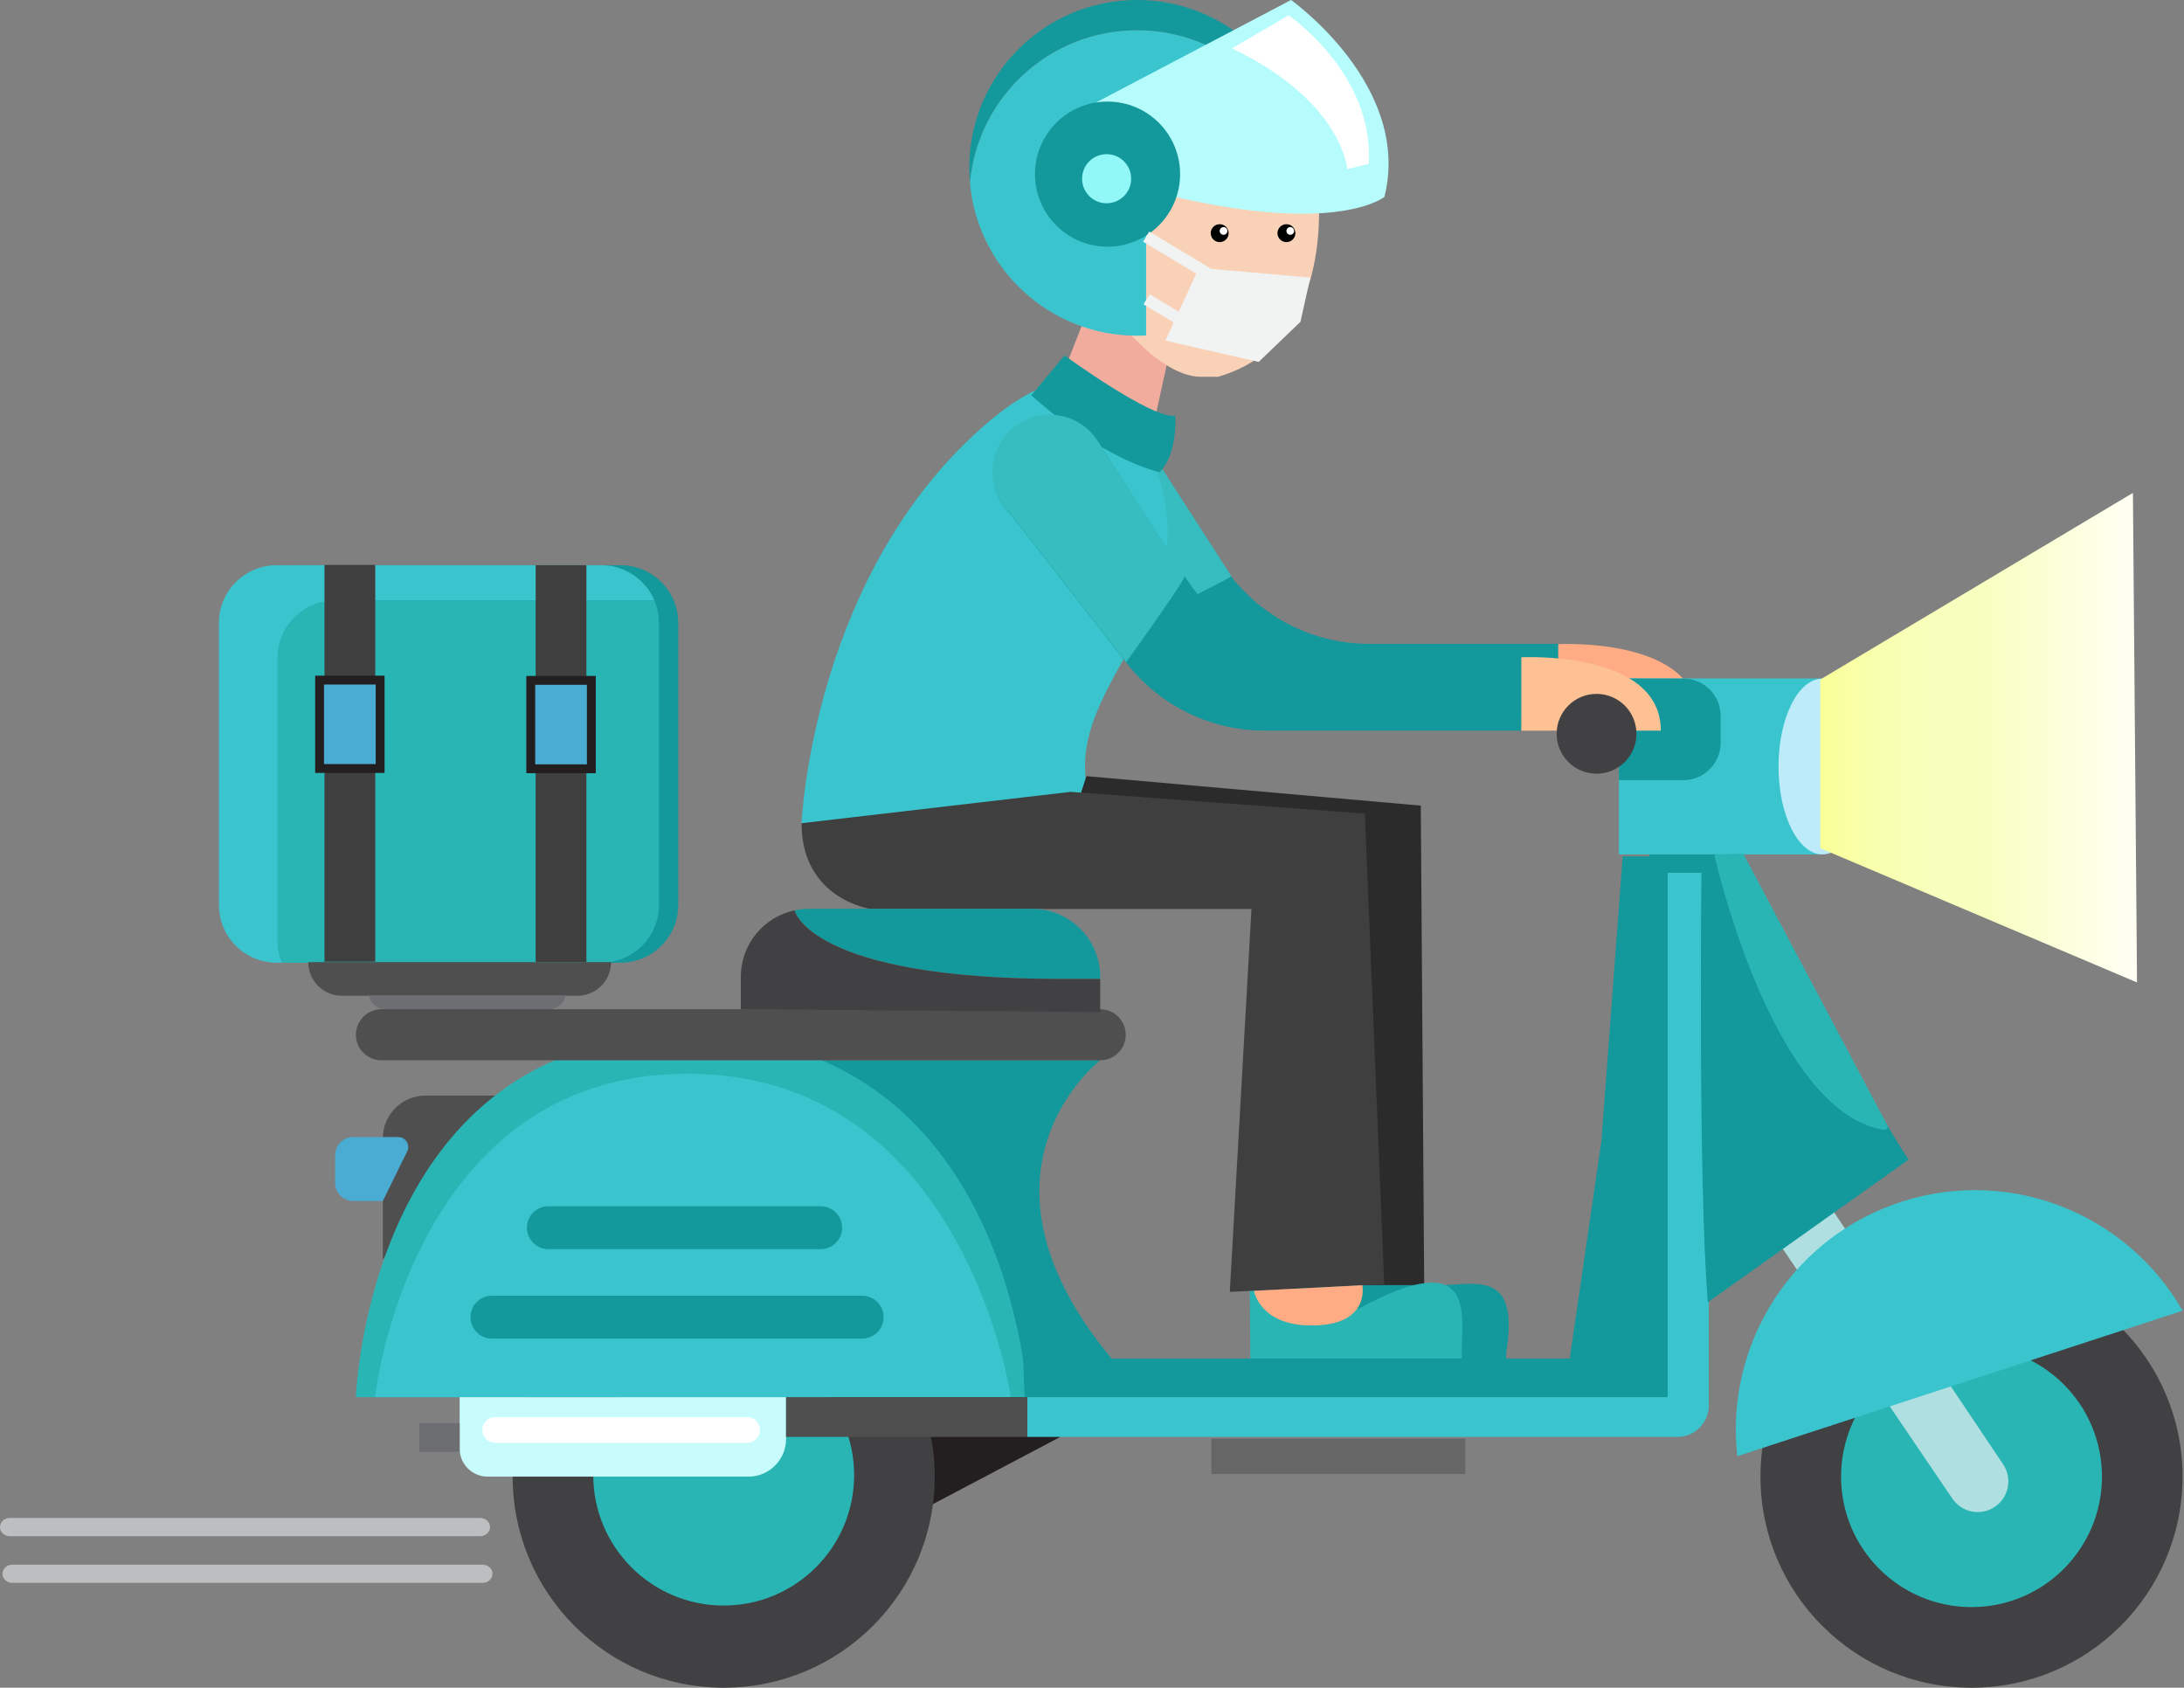 <svg width="739" height="571" viewBox="0 0 739 571" fill="none" xmlns="http://www.w3.org/2000/svg">
<rect x="0" y="0" width="739" height="571" fill="#808080" stroke="none"/>
<path d="M311.475 511.104L358.778 486.146V465.195H272.511L311.475 511.104Z" fill="#231F20"/>
<path d="M244.873 571C284.311 571 316.282 539.029 316.282 499.591C316.282 460.154 284.311 428.183 244.873 428.183C205.436 428.183 173.465 460.154 173.465 499.591C173.465 539.029 205.436 571 244.873 571Z" fill="#414042"/>
<path d="M244.873 543.201C269.251 543.201 289.013 523.438 289.013 499.061C289.013 474.683 269.251 454.921 244.873 454.921C220.496 454.921 200.734 474.683 200.734 499.061C200.734 523.438 220.496 543.201 244.873 543.201Z" fill="#2AB5B5"/>
<path d="M372.277 358.727C372.277 358.727 320.664 398.372 380.916 465.195L307.729 465.179L268.826 358.727H372.277Z" fill="#13989B"/>
<path d="M357.957 130.671L368.205 104.785L397.665 110.335L389.091 149.388C389.09 149.388 376.744 149.299 357.957 130.671Z" fill="#F2AC9E"/>
<path d="M129.535 426.075V385.104C129.535 377.131 135.998 370.669 143.969 370.669H170.968L129.535 426.075Z" fill="#4F4F4F"/>
<path d="M445.346 57.697C445.346 57.697 455.317 115.027 412.112 127.491H406.295C391.654 127.491 369.737 102.563 369.737 86.778L369.692 58.912L445.346 57.697Z" fill="#F9D1B7"/>
<path d="M120.429 472.699H347.629C347.629 472.699 342.035 350.087 232.522 350.087C124.407 350.087 120.429 472.699 120.429 472.699Z" fill="#2AB5B5"/>
<path d="M463.274 217.838C443.16 217.838 424.426 207.618 413.537 190.707L384.078 144.953L384.076 144.954C383.349 143.833 382.498 142.771 381.516 141.788C373.969 134.241 361.734 134.241 354.187 141.788C346.64 149.335 346.64 161.57 354.187 169.117L393.767 219.875C404.976 234.25 422.187 242.654 440.416 242.654H527.267V217.838H463.274Z" fill="#13989B"/>
<path d="M416.675 194.954L387.216 149.2L387.214 149.201C386.488 148.08 385.637 147.018 384.654 146.035C377.108 138.489 364.873 138.489 357.326 146.035C349.779 153.582 349.779 165.817 357.326 173.364L392.397 207.198C392.397 207.66 416.675 195.289 416.675 194.954Z" fill="#37BCBF"/>
<path d="M126.876 472.699H342.035C342.035 472.699 326.404 363.281 232.617 363.281C138.83 363.281 126.876 472.699 126.876 472.699Z" fill="#3AC5CE"/>
<path d="M80.606 210.754V306.176C80.606 316.962 89.351 325.706 100.136 325.706H209.968C220.754 325.706 229.498 316.962 229.498 306.176V210.754C229.498 199.968 220.754 191.224 209.968 191.224H100.136C89.351 191.224 80.606 199.968 80.606 210.754Z" fill="#13989B"/>
<path d="M93.956 222.724C93.956 211.938 102.7 203.194 113.485 203.194H221.447C218.493 196.163 211.541 191.224 203.435 191.224H93.604C82.817 191.224 74.074 199.968 74.074 210.754V306.176C74.074 316.962 82.818 325.706 93.604 325.706H95.473C94.496 323.381 93.956 320.828 93.956 318.147V222.724Z" fill="#3AC5CE"/>
<path d="M222.966 306.176V210.754C222.966 208.074 222.424 205.52 221.448 203.194H113.486C102.7 203.194 93.956 211.938 93.956 222.724V318.147C93.956 320.828 94.497 323.381 95.474 325.706H203.436C214.222 325.706 222.966 316.962 222.966 306.176Z" fill="#2AB5B5"/>
<path d="M104.294 325.507C104.294 331.796 109.392 336.893 115.681 336.893H195.385C201.673 336.893 206.771 331.796 206.771 325.507H104.294Z" fill="#4F4F4F"/>
<path d="M124.975 336.75C124.975 339.594 128.272 341.899 132.339 341.899H183.895C187.963 341.899 191.26 339.594 191.26 336.75H124.975Z" fill="#6D6E71"/>
<path d="M129.068 341.448H372.277C377.048 341.448 380.916 345.316 380.916 350.087C380.916 354.859 377.048 358.727 372.277 358.727H129.068C124.297 358.727 120.428 354.86 120.428 350.087C120.429 345.316 124.297 341.448 129.068 341.448Z" fill="#4F4F4F"/>
<path d="M113.4 390.822V400.216C113.4 403.596 116.14 406.336 119.52 406.336H129.535L137.777 389.55C138.875 387.314 137.248 384.702 134.757 384.702H119.521C116.14 384.702 113.4 387.442 113.4 390.822Z" fill="#4AACD3"/>
<path d="M386.531 148.649C378.055 132.892 366.286 129.156 355.967 130.104C355.967 130.104 348.083 131.309 335.065 142.249C274.774 192.92 271.223 278.519 271.223 278.519C277.594 279.073 278.307 278.043 287.149 276.857C299.216 275.239 368.403 269.09 368.302 268.686C358.33 228.94 416.266 203.93 386.531 148.649Z" fill="#3AC5CE"/>
<path d="M384.76 10.249C413.608 10.249 437.426 31.76 441.066 59.616H441.481C441.528 58.681 441.555 57.742 441.555 56.795C441.555 25.428 416.127 0.001 384.76 0.001C353.393 0.001 327.965 25.428 327.965 56.795C327.965 58.523 328.047 60.231 328.198 61.919C330.789 32.954 355.121 10.249 384.76 10.249Z" fill="#13989B"/>
<path d="M441.066 59.616C437.426 31.76 413.608 10.248 384.76 10.248C355.121 10.248 330.789 32.953 328.198 61.919C330.789 90.884 355.121 113.589 384.76 113.589C385.784 113.589 386.802 113.56 387.812 113.506V77.974C387.812 67.835 396.032 59.615 406.172 59.615H441.066V59.616Z" fill="#3AC5CE"/>
<path d="M441.322 61.919C441.39 61.156 441.442 60.387 441.481 59.616H441.066C441.165 60.379 441.253 61.147 441.322 61.919Z" fill="#3AC5CE"/>
<path d="M370.644 34.78L436.845 0C436.845 0 477.84 29.038 468.445 66.616C468.445 66.616 453.072 79.427 397.558 66.616L370.644 34.78Z" fill="#B6FCFC"/>
<path d="M527.267 217.933C527.267 217.933 574.474 215.419 574.474 242.749H527.267V217.933Z" fill="#FFAB84"/>
<path d="M348.973 133.742L360.201 120.244C360.201 120.244 389.584 141.75 397.665 140.675C397.665 140.675 398.693 153.149 392.399 159.753C392.398 159.754 373.896 156.064 348.973 133.742Z" fill="#13989B"/>
<path d="M450.776 222.385C430.662 222.385 411.928 212.165 401.039 195.254L371.58 149.499L371.578 149.5C370.851 148.38 370 147.317 369.018 146.335C361.471 138.788 349.236 138.788 341.69 146.335C334.143 153.882 334.143 166.117 341.69 173.664L381.27 224.422C392.479 238.797 409.69 247.201 427.918 247.201H514.77V222.385H450.776Z" fill="#13989B"/>
<path d="M400.855 194.884L371.395 149.13L371.394 149.131C370.667 148.011 369.816 146.948 368.834 145.966C361.287 138.419 349.052 138.419 341.505 145.966C333.959 153.513 333.958 165.748 341.505 173.294L381.086 224.052C380.716 224.423 400.855 196.674 400.855 194.884Z" fill="#37BCBF"/>
<path d="M616.636 229.541H547.79V289.071H616.636V229.541Z" fill="#3AC5CE"/>
<path d="M367.609 262.592L480.751 272.563L481.905 434.815H443.546V307.483H352.929L367.609 262.592Z" fill="#2B2B2B"/>
<path d="M582.213 242.202V251.329C582.213 258.299 576.563 263.95 569.592 263.95H547.79V229.542L569.614 229.581C576.576 229.593 582.213 235.24 582.213 242.202Z" fill="#13989B"/>
<path d="M667.1 571C706.537 571 738.508 539.029 738.508 499.591C738.508 460.154 706.537 428.183 667.1 428.183C627.662 428.183 595.691 460.154 595.691 499.591C595.691 539.029 627.662 571 667.1 571Z" fill="#414042"/>
<path d="M437.912 434.815V465.195H509.645V457.873C514.309 429.096 499.322 434.815 486.588 434.815H437.912Z" fill="#13989B"/>
<path d="M422.864 434.314L423.141 465.889L494.598 464.694V457.371C494.598 444.637 499.7 421.117 459.817 442.72L429.234 442.346L422.864 434.314Z" fill="#2AB5B5"/>
<path d="M587.353 289.071H558.038V301.505H587.353V289.071Z" fill="#13989B"/>
<path d="M667.1 543.731C691.477 543.731 711.239 523.969 711.239 499.591C711.239 475.214 691.477 455.452 667.1 455.452C642.722 455.452 622.96 475.214 622.96 499.591C622.96 523.969 642.722 543.731 667.1 543.731Z" fill="#2AB5B5"/>
<path d="M571.252 375.397L660.599 506.988C663.657 511.537 669.727 512.918 674.453 510.14C679.557 507.14 681.114 500.48 677.87 495.527L589.142 363.281L571.252 375.397Z" fill="#AFDFE0"/>
<path d="M362.259 267.907L271.223 278.519C271.223 304.138 294.402 307.484 294.402 307.484H332.848H357.957H423.465L416.125 437.085L468.38 434.5L461.823 275.262L362.259 267.907Z" fill="#3F3F3F"/>
<path d="M514.77 222.385C514.77 222.385 561.977 219.871 561.977 247.201H514.77V222.385Z" fill="#FEC194"/>
<path d="M540.225 261.762C547.681 261.762 553.725 255.718 553.725 248.262C553.725 240.807 547.681 234.763 540.225 234.763C532.77 234.763 526.726 240.807 526.726 248.262C526.726 255.718 532.77 261.762 540.225 261.762Z" fill="#414042"/>
<path d="M549.07 289.735L541.861 386.155L531.152 459.643H346.215L346.931 480.593H566.736C572.684 480.593 577.505 475.772 577.505 469.824V383.718V289.735H549.07Z" fill="#13989B"/>
<path d="M616.636 289.071C624.832 289.071 631.476 275.758 631.476 259.337C631.476 242.915 624.832 229.603 616.636 229.603C608.44 229.603 601.796 242.915 601.796 259.337C601.796 275.758 608.44 289.071 616.636 289.071Z" fill="#BDEBF9"/>
<path d="M159.194 445.635C159.194 449.644 162.443 452.894 166.452 452.894H291.72C295.729 452.894 298.979 449.644 298.979 445.635C298.979 441.627 295.729 438.377 291.72 438.377H166.452C162.443 438.377 159.194 441.627 159.194 445.635Z" fill="#13989B"/>
<path d="M178.297 415.368C178.297 419.376 181.546 422.626 185.555 422.626H277.688C281.697 422.626 284.947 419.377 284.947 415.368C284.947 411.359 281.697 408.109 277.688 408.109H185.555C181.546 408.11 178.297 411.359 178.297 415.368Z" fill="#13989B"/>
<path d="M155.532 472.699V490.118C155.532 495.35 159.774 499.592 165.006 499.592H253.232C260.272 499.592 265.979 493.884 265.979 486.844V472.699H155.532Z" fill="#C8FBFC"/>
<path d="M155.532 481.499H141.869V491.178H155.532V481.499Z" fill="#6D6E71"/>
<path d="M347.629 472.699H265.98V486.145H347.629V472.699Z" fill="#4F4F4F"/>
<path d="M564.3 486.146V295.288H578.204V475.518C578.204 481.388 573.446 486.146 567.577 486.146H564.3Z" fill="#3AC5CE"/>
<path d="M644.114 406.364C606.471 418.135 583.551 454.881 587.874 492.669L738.508 443.454C720.092 411.126 681.077 394.805 644.114 406.364Z" fill="#3AC5CE"/>
<path d="M575.711 295.288C575.711 295.288 574.553 399.88 577.876 440.592L645.815 392.333C645.815 392.333 631.283 371.424 592.55 295.288H575.711Z" fill="#13989B"/>
<path d="M580.064 289.182C580.064 289.182 599.628 376.984 637.979 382.337L638.933 381.298L589.879 288.813L580.064 289.182Z" fill="#2AB5B5"/>
<path d="M495.794 486.746H409.882V498.702H495.794V486.746Z" fill="#666666"/>
<path d="M374.758 83.462C388.317 83.462 399.308 72.471 399.308 58.912C399.308 45.353 388.317 34.361 374.758 34.361C361.199 34.361 350.207 45.353 350.207 58.912C350.207 72.471 361.199 83.462 374.758 83.462Z" fill="#13989B"/>
<path d="M416.848 16.369L436.015 5.173C436.015 5.173 465.05 24.909 463.152 55.462L455.846 57.218C455.846 57.218 454.423 34.361 416.848 16.369Z" fill="white"/>
<path d="M424.318 436.737C424.318 436.737 426.153 448.158 443.083 448.439C463.925 448.786 460.969 434.815 460.969 434.815L424.318 436.737Z" fill="#FFAB84"/>
<path d="M358.778 331.2H372.277V330.494C372.277 317.786 361.975 307.484 349.267 307.484H273.683C272.016 307.484 270.393 307.665 268.826 308.002C268.88 308.234 274.38 331.2 358.778 331.2Z" fill="#13989B"/>
<path d="M358.777 331.2C274.38 331.2 268.88 308.234 268.826 308.001C258.451 310.231 250.673 319.452 250.673 330.493V341.448L372.277 342.425V331.2H358.777V331.2Z" fill="#414042"/>
<path d="M3.319 513.579H162.494C164.327 513.579 165.813 514.957 165.813 516.658C165.813 518.358 164.326 519.736 162.494 519.736H3.319C1.486 519.736 0 518.358 0 516.658C0 514.957 1.486 513.579 3.319 513.579Z" fill="#BCBEC0"/>
<path d="M4.15 529.366H163.324C165.157 529.366 166.644 530.744 166.644 532.445C166.644 534.145 165.157 535.523 163.324 535.523H4.15C2.317 535.523 0.831 534.145 0.831 532.445C0.831 530.744 2.317 529.366 4.15 529.366Z" fill="#BCBEC0"/>
<path d="M167.582 479.423H252.792C255.202 479.423 257.155 481.376 257.155 483.786C257.155 486.196 255.202 488.149 252.792 488.149H167.582C165.172 488.149 163.218 486.196 163.218 483.786C163.218 481.376 165.172 479.423 167.582 479.423Z" fill="white"/>
<path d="M564.3 472.699H347.629V486.145H564.3V472.699Z" fill="#3AC5CE"/>
<path d="M412.708 81.915C414.381 81.915 415.737 80.558 415.737 78.886C415.737 77.213 414.381 75.857 412.708 75.857C411.035 75.857 409.679 77.213 409.679 78.886C409.679 80.558 411.035 81.915 412.708 81.915Z" fill="black"/>
<path d="M414.011 79.441C414.731 79.441 415.314 78.857 415.314 78.138C415.314 77.418 414.731 76.835 414.011 76.835C413.291 76.835 412.708 77.418 412.708 78.138C412.708 78.857 413.291 79.441 414.011 79.441Z" fill="white"/>
<path d="M435.288 81.915C436.961 81.915 438.317 80.559 438.317 78.886C438.317 77.213 436.961 75.856 435.288 75.856C433.615 75.856 432.258 77.213 432.258 78.886C432.258 80.559 433.615 81.915 435.288 81.915Z" fill="black"/>
<path d="M436.591 79.441C437.31 79.441 437.894 78.857 437.894 78.138C437.894 77.418 437.31 76.835 436.591 76.835C435.871 76.835 435.288 77.418 435.288 78.138C435.288 78.857 435.871 79.441 436.591 79.441Z" fill="white"/>
<path d="M374.445 68.775C379.034 68.775 382.754 65.055 382.754 60.467C382.754 55.878 379.034 52.158 374.445 52.158C369.857 52.158 366.137 55.878 366.137 60.467C366.137 65.055 369.857 68.775 374.445 68.775Z" fill="#92F7F7"/>
<path d="M425.911 122.445L394.336 115.244L405.692 90.594L443.36 93.917L440.036 108.874L425.911 122.445Z" fill="#F1F2F2"/>
<path d="M387.827 80.069L408.6 92.532" stroke="#F1F2F2" stroke-width="4" stroke-miterlimit="10"/>
<path d="M387.966 101.257L408.739 113.721" stroke="#F1F2F2" stroke-width="4" stroke-miterlimit="10"/>
<path d="M126.968 191.134H109.796V325.373H126.968V191.134Z" fill="#3F3F3F"/>
<path d="M128.629 230.095H108.134V260.008H128.629V230.095Z" fill="#4AACD3" stroke="#231F20" stroke-width="3" stroke-miterlimit="10"/>
<path d="M198.426 191.226H181.254V325.465H198.426V191.226Z" fill="#3F3F3F"/>
<path d="M200.088 230.187H179.592V260.1H200.088V230.187Z" fill="#4AACD3" stroke="#231F20" stroke-width="3" stroke-miterlimit="10"/>
<path d="M723.1 332.389L615.912 286.966V229.91L721.715 166.761L723.1 332.389Z" fill="url(#paint0_linear_32_145)"/>
<defs>
<linearGradient id="paint0_linear_32_145" x1="615.913" y1="249.575" x2="723.1" y2="249.575" gradientUnits="userSpaceOnUse">
<stop stop-color="#FAFF97"/>
<stop offset="0.045" stop-color="#F9FF9E"/>
<stop offset="0.197" stop-color="#F8FFB1"/>
<stop offset="0.355" stop-color="#F7FFBC"/>
<stop offset="0.522" stop-color="#F7FFC0"/>
<stop offset="1" stop-color="#FFFFF4"/>
</linearGradient>
</defs>
</svg>

